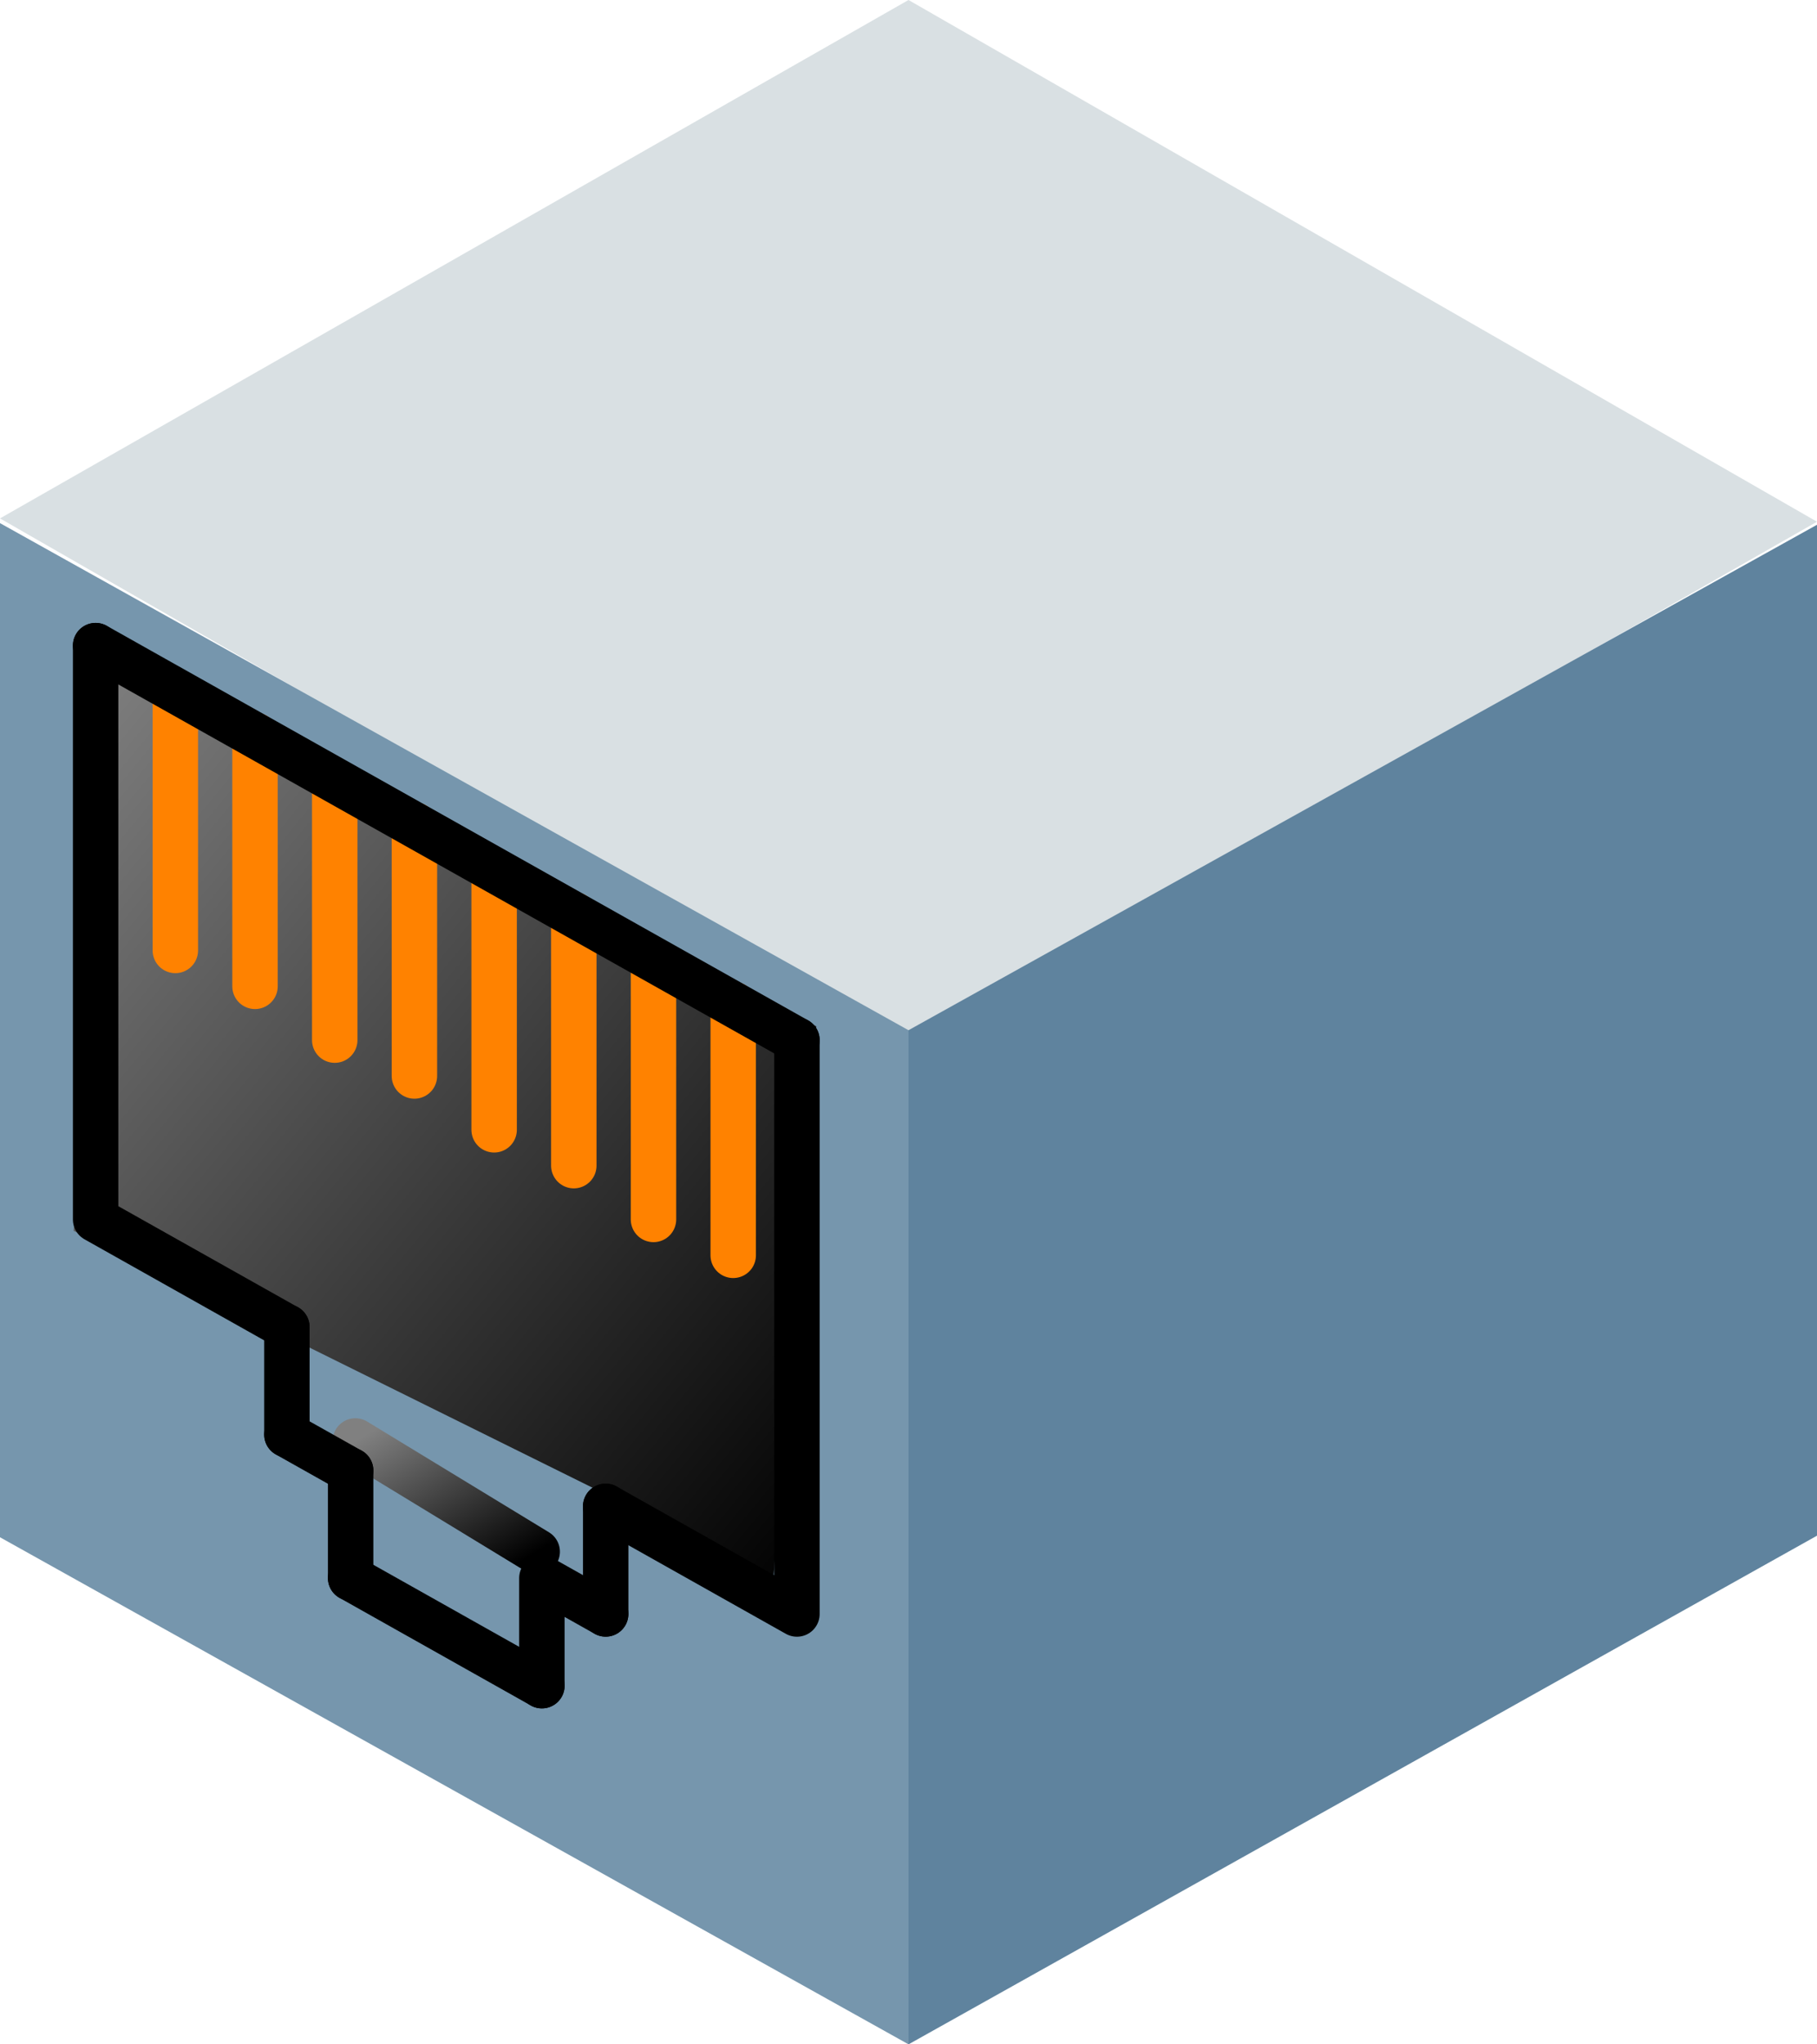 <svg xmlns="http://www.w3.org/2000/svg" xmlns:xlink="http://www.w3.org/1999/xlink" xmlns:v="http://vecta.io" width="40" height="45" viewBox="0 0 40 45">
    <style>
        <![CDATA[svg{stroke:#000;stroke-linecap:round;stroke-linejoin:round;fill:#fff;fill-rule:evenodd;font-family:Roboto;font-size:14px;text-anchor:middle}svg text{paint-order:stroke;white-space:pre}svg .Text\.cls{stroke:none}]]>
    </style>
    <defs>
        <linearGradient id="L100001000100808080.grad" x1="100%" y1="0%" x2="0%" y2="100%">
            <stop offset="0%"/>
            <stop offset="100%" stop-color="#808080"/>
        </linearGradient>
        <linearGradient id="L001001000808080100.grad" x1="0%" y1="0%" x2="100%" y2="100%">
            <stop offset="0%" stop-color="#808080"/>
            <stop offset="100%"/>
        </linearGradient>
    </defs>
    <g>
        <g >
            <g transform="translate(16.617 13.246)">
                <path d="M 0.248 0.175 C 0.248 0.078 0.24 0 0.155 0 C 0.069 0 0.062 0.078 0.062 0.175 L 0 2.632 L 0.31 2.632 Z" stroke="none" fill="url(#L100001000100808080.grad)" stroke-width="1"/>
            </g>
            <g transform="translate(14.45 11.842)">
                <path d="M 0.248 0.175 C 0.248 0.078 0.24 0 0.155 0 C 0.069 0 0.062 0.078 0.062 0.175 L 0 2.632 L 0.31 2.632 Z" stroke="none" fill="url(#L100001000100808080.grad)" stroke-width="1"/>
            </g>
            <g transform="translate(11.977 13.947)">
                <path d="M 2.2 0.036 Q 2.093 -0.036 1.986 0.036 L 0.054 1.32 Q -0.054 1.392 0.054 1.463 L 3.059 3.461 Q 3.166 3.533 3.274 3.461 L 5.206 2.177 Q 5.313 2.105 5.206 2.034 L 2.2 0.036" stroke="none" fill="#eceff1" stroke-width="1"/>
            </g>
            <g transform="translate(15.143 16.053)">
                <path d="M 0 1.392 Q 0.054 1.392 0.107 1.356 L 2.039 0.071 Q 2.093 0.036 2.093 0 L 2.093 0.714 Q 2.093 0.749 2.039 0.785 L 0.107 2.07 Q 0.054 2.105 0 2.105 Z" stroke="none" fill="#78909c" stroke-width="1"/>
            </g>
            <g transform="translate(11.973 15.339)">
                <path d="M 3.17 2.105 Q 3.115 2.107 3.059 2.07 L 0.054 0.071 Q 0 0.036 0 0 L 0 0.714 Q 0 0.749 0.054 0.785 L 3.059 2.783 Q 3.115 2.82 3.17 2.819 Z" stroke="none" fill="#b0bec5" stroke-width="1"/>
            </g>
            <g transform="translate(12.2 15.696)">
                <path d="M 0 0 L 0 0.535 L 0.261 0.714 L 0.261 0.178 Z" stroke="none" fill="#464646" stroke-width="1"/>
            </g>
            <g transform="translate(12.278 15.896)">
                <path d="M 0.003 0.015 C 0.013 -0.003 0.04 -0.005 0.064 0.011 C 0.089 0.026 0.101 0.054 0.091 0.072 C 0.082 0.091 0.054 0.093 0.03 0.077 C 0.006 0.061 -0.006 0.034 0.003 0.015 Z" stroke="none" stroke-width="1"/>
            </g>
            <g transform="translate(14.607 17.337)">
                <path d="M 0 0 L 0 0.214 L 0.046 0.321 L 0.153 0.393 L 0.215 0.339 L 0.215 0.143 Z" stroke="none" fill="#464646" stroke-width="1"/>
            </g>
            <g transform="translate(14.285 17.123)">
                <path d="M 0 0 L 0 0.214 L 0.046 0.321 L 0.153 0.393 L 0.215 0.339 L 0.215 0.143 Z" stroke="none" fill="#464646" stroke-width="1"/>
            </g>
            <g transform="translate(13.963 16.909)">
                <path d="M 0 0 L 0 0.214 L 0.046 0.321 L 0.153 0.393 L 0.215 0.339 L 0.215 0.143 Z" stroke="none" fill="#464646" stroke-width="1"/>
            </g>
            <g transform="translate(13.641 16.695)">
                <path d="M 0 0 L 0 0.214 L 0.046 0.321 L 0.153 0.393 L 0.215 0.339 L 0.215 0.143 Z" stroke="none" fill="#464646" stroke-width="1"/>
            </g>
            <g transform="translate(13.319 16.481)">
                <path d="M 0 0 L 0 0.214 L 0.046 0.321 L 0.153 0.393 L 0.215 0.339 L 0.215 0.143 Z" stroke="none" fill="#464646" stroke-width="1"/>
            </g>
            <g transform="translate(13.555 14.876)">
                <path d="M 1.45 0.137 L 2.05 0.077 L 1.967 0.474 L 1.795 0.359 L 1.278 0.696 L 1.112 0.588 L 1.623 0.245 Z M 0.339 0.559 L 0.938 0.619 L 0.855 0.222 L 0.683 0.337 L 0.166 0 L 0 0.108 L 0.511 0.451 Z M 0.667 1.344 L 0.068 1.404 L 0.151 1.007 L 0.323 1.122 L 0.84 0.785 L 1.006 0.893 L 0.495 1.236 Z M 1.816 0.897 L 1.216 0.836 L 1.3 1.233 L 1.472 1.119 L 1.988 1.455 L 2.155 1.348 L 1.644 1.004 Z" stroke="none" fill="#788f9b" stroke-width="1"/>
            </g>
            <g>
                <path d="M 0 11.411 L 20 0 L 40 11.484 L 20 22.895 Z" stroke="none" fill="#d9e0e3" stroke-width="1"/>
            </g>
            <g transform="translate(0 11.515)">
                <path d="M 20 33.484 L 0 22.323 L 0 0 L 20 11.162 Z" stroke="none" fill="#7696ad" stroke-width="1"/>
            </g>
            <g transform="translate(20 11.551)">
                <path d="M 20 0 L 20 22.252 L 0 33.449 L 0 11.126 Z" stroke="none" fill="#5f839e" stroke-width="1"/>
            </g>
            <g transform="translate(1.621 14.964)">
                <path d="M 15.406 19.755 L 0 12.128 L 0.943 0 L 16.35 7.627 Z" stroke="none" fill="url(#L001001000808080100.grad)" stroke-width="1"/>
            </g>
            <g transform="translate(2.105 14.211)">
                <path d="M 1e-13 1e-13 L 0 12.632 M 15.439 8.684 L 15.439 21.316 M 0 12.632 L 4.21 15 M 11.228 18.947 L 15.439 21.316" fill="none" stroke-width="1"/>
            </g>
            <g transform="translate(7.823 31.718)">
                <path d="M 1e-13 1e-13 L 4.003 2.438" stroke="url(#L001001000808080100.grad)" stroke-linecap="butt" fill="none" stroke-width="1"/>
            </g>
            <g transform="translate(6.316 29.21)">
                <path d="M 1.403 5.526 L 5.614 7.895 M 1e-13 1e-13 L 0 2.368 M 7.018 3.947 L 7.018 6.316" fill="none" stroke-width="1"/>
            </g>
            <g transform="translate(6.316 31.579)">
                <path d="M 1e-13 1e-13 L 1.403 0.789" stroke-width="1"/>
            </g>
            <g transform="translate(7.719 32.368)">
                <path d="M 4.21 2.368 L 5.614 3.158 M 1e-13 1e-13 L 0 2.368 M 4.21 2.368 L 4.21 4.737" fill="none" stroke-width="1"/>
            </g>
            <g transform="translate(3.86 15.395)">
                <path d="M 1e-13 1e-13 L 0 5.526 M 1.754 0.789 L 1.754 6.316 M 3.509 1.974 L 3.509 7.5 M 5.263 2.763 L 5.263 8.289 M 7.018 3.947 L 7.018 9.474 M 8.772 4.737 L 8.772 10.263 M 10.526 5.921 L 10.526 11.447 M 12.281 6.711 L 12.281 12.237" stroke="#ff8200" stroke-linecap="butt" fill="none" stroke-width="1"/>
            </g>
            <g transform="translate(2.105 14.211)">
                <path d="M 1e-13 1e-13 L 15.439 8.684" fill="none" stroke-width="1"/>
            </g>
        </g>
    </g>
</svg>